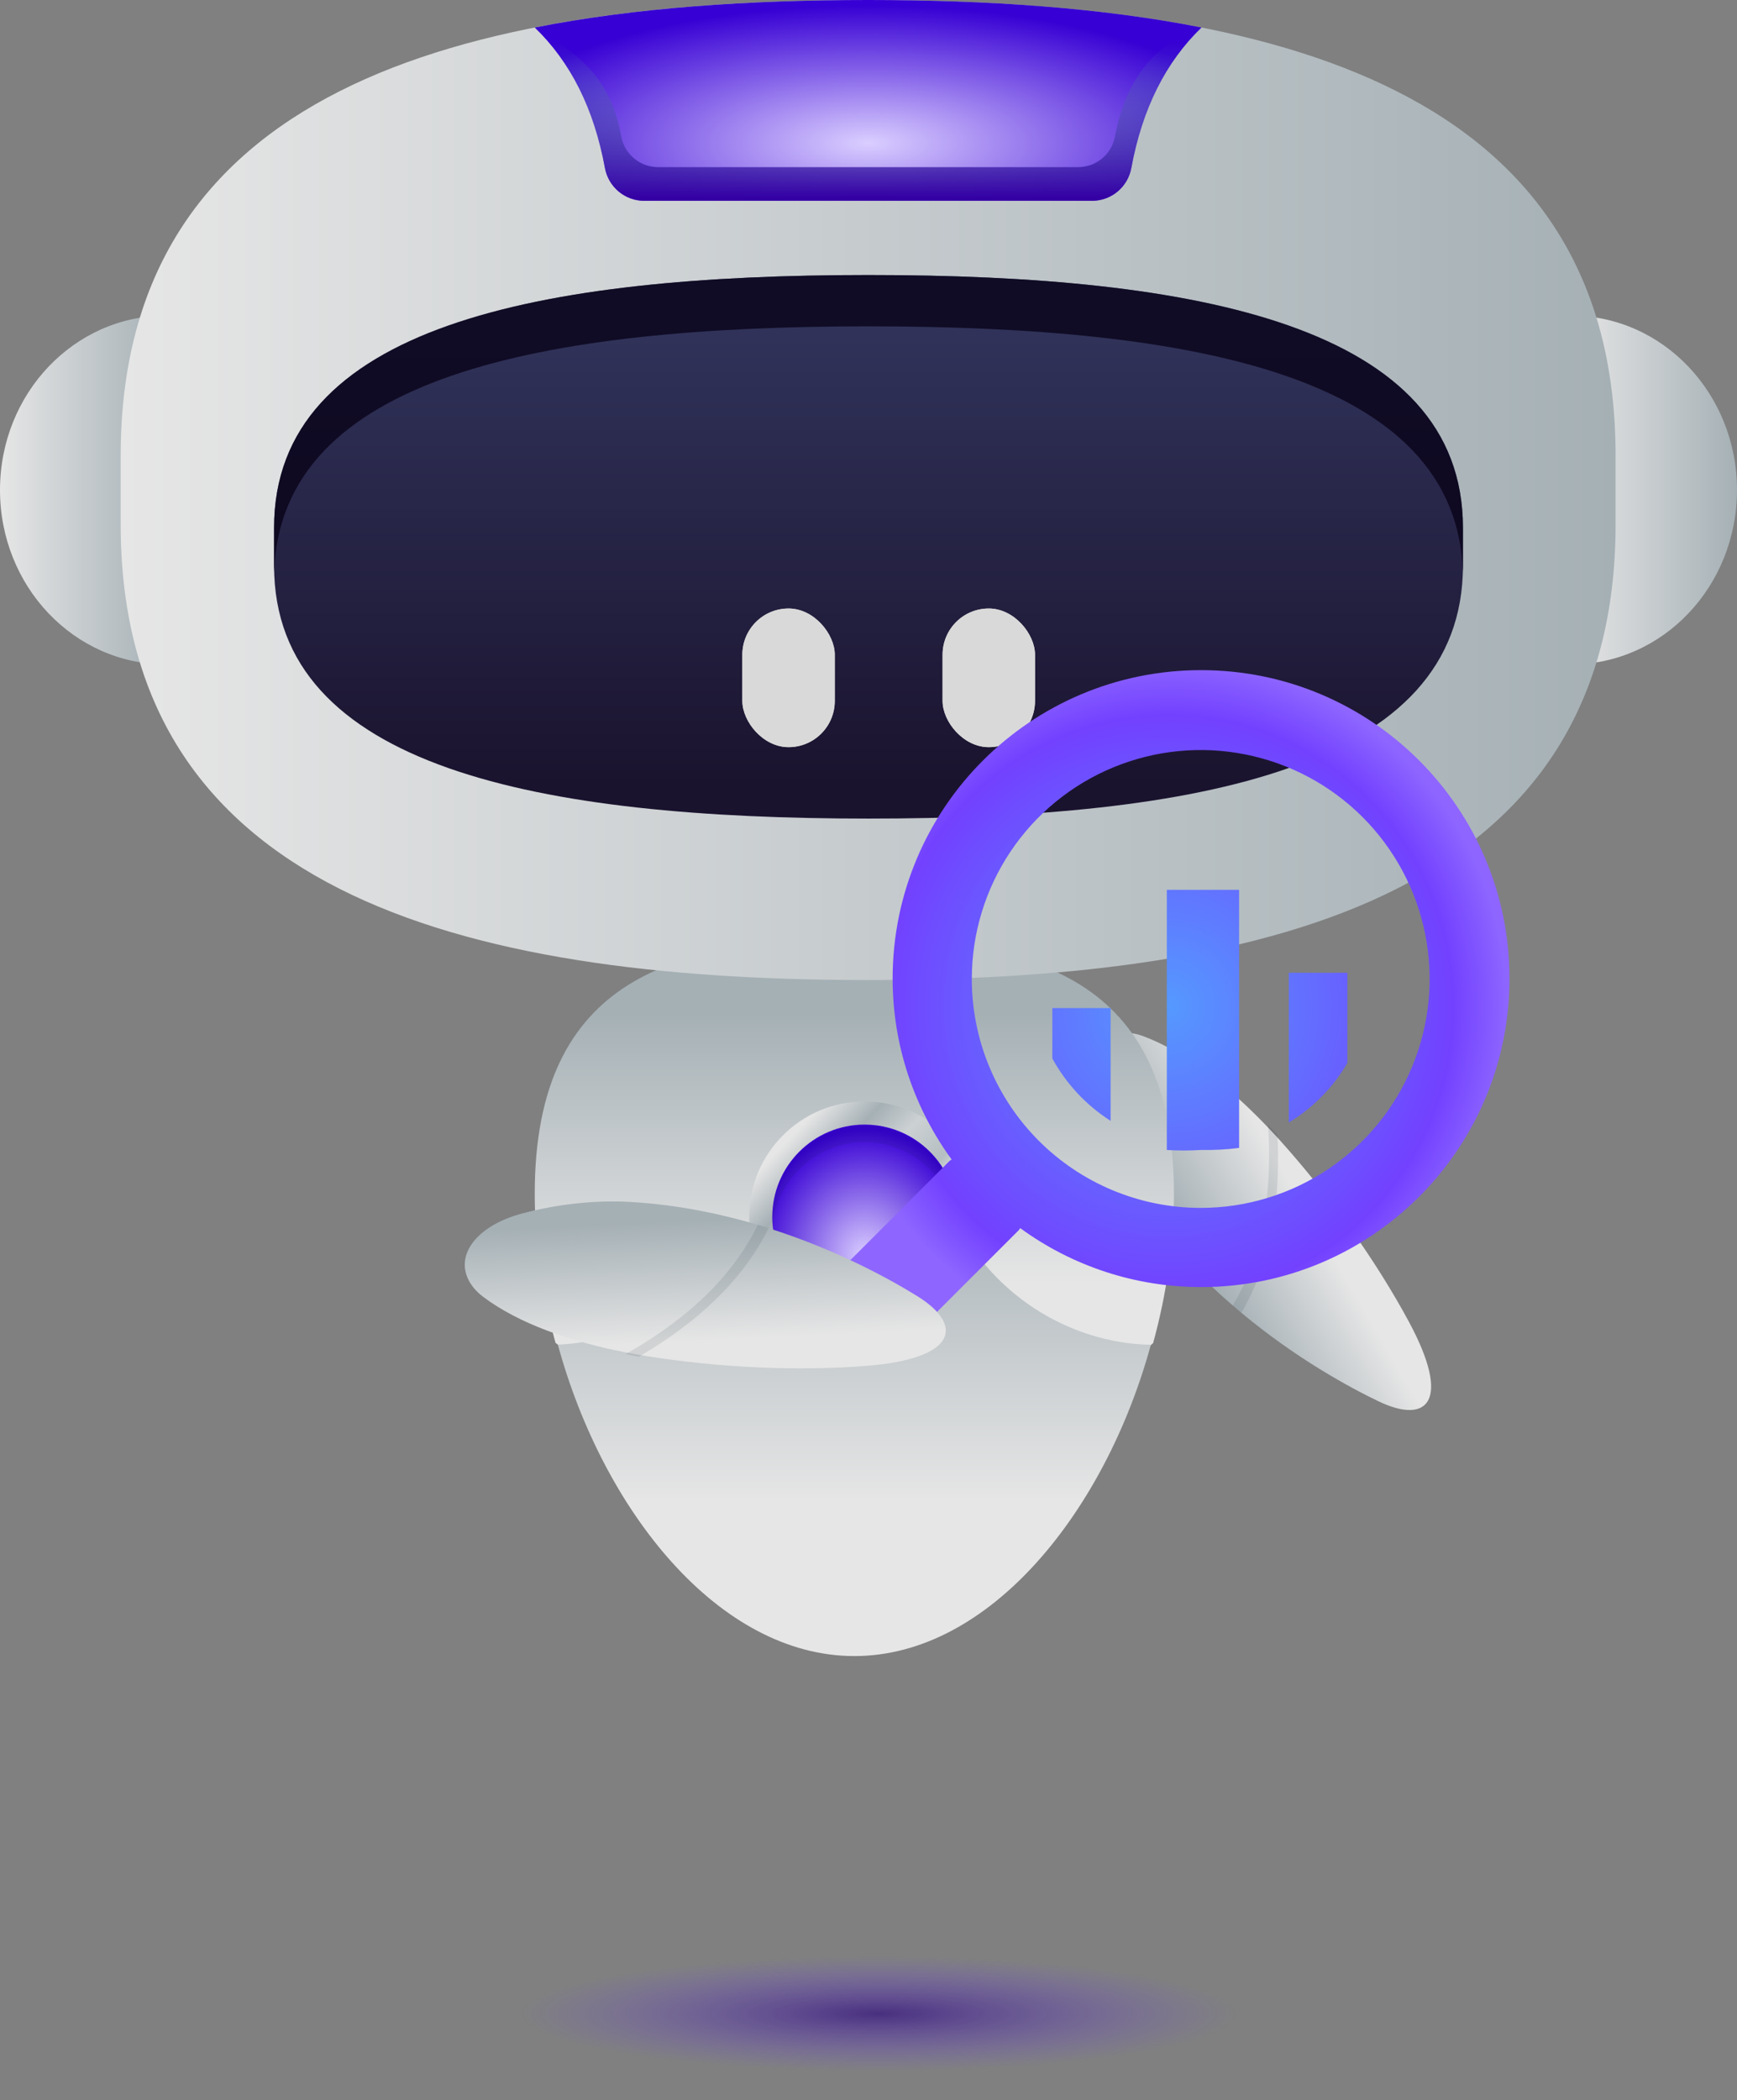 <svg width="134" height="162" viewBox="0 0 134 162" fill="none" xmlns="http://www.w3.org/2000/svg">
<rect x="0" y="0" width="134" height="162" fill="#808080" stroke="none"/>
<path d="M88.343 93.445C90.422 96.281 92.773 98.691 95.106 100.703C95.328 100.895 95.551 101.084 95.773 101.269C100.055 104.831 104.182 107.051 106.354 108.092C110.115 109.892 112.008 108.117 108.693 101.96C106.135 97.207 102.543 92.193 98.799 88.023C98.658 87.865 98.516 87.709 98.373 87.554C98.135 87.296 97.895 87.04 97.651 86.788C94.659 83.677 91.357 81.109 88.232 79.936C87.366 79.607 86.539 79.57 85.842 79.83C84.099 80.488 83.547 82.937 84.492 85.848C85.331 88.434 86.654 91.143 88.343 93.445Z" fill="url(#paint0_linear_582_1336)"/>
<path opacity="0.1" d="M95.094 100.711C95.317 100.901 95.54 101.086 95.762 101.268C97.898 97.631 98.832 93.038 98.549 87.542C98.311 87.286 98.071 87.034 97.828 86.785C98.028 89.911 97.835 92.755 97.25 95.27C96.774 97.291 96.05 99.12 95.094 100.711Z" fill="#131E2E"/>
<path d="M90.564 92.079C90.564 95.901 89.995 99.82 88.957 103.596C76.665 114.591 57.423 114.203 42.857 103.584C41.819 99.813 41.252 95.897 41.252 92.079C41.252 75.244 52.291 72.483 65.908 72.483C79.526 72.483 90.564 75.244 90.564 92.079Z" fill="url(#paint1_linear_582_1336)"/>
<path d="M88.782 103.726C85.272 116.562 76.355 127.737 65.909 127.737C55.462 127.737 46.541 116.557 43.035 103.715C43.568 103.692 44.099 103.644 44.63 103.569C48.679 102.987 52.404 100.973 55.16 97.874C56.924 95.877 58.234 93.484 60.074 91.558C60.088 91.542 60.104 91.527 60.119 91.511C63.199 88.322 68.233 88.322 71.313 91.511L71.358 91.558C73.197 93.484 74.507 95.877 76.272 97.874C79.028 100.973 82.752 102.987 86.802 103.569C87.458 103.661 88.12 103.714 88.782 103.726Z" fill="url(#paint2_linear_582_1336)"/>
<path d="M66.698 102.784C71.616 102.784 75.602 98.794 75.602 93.872C75.602 88.95 71.616 84.96 66.698 84.96C61.781 84.96 57.794 88.95 57.794 93.872C57.794 98.794 61.781 102.784 66.698 102.784Z" fill="url(#paint3_linear_582_1336)"/>
<path d="M66.698 100.999C70.631 100.999 73.819 97.808 73.819 93.871C73.819 89.935 70.631 86.744 66.698 86.744C62.765 86.744 59.577 89.935 59.577 93.871C59.577 97.808 62.765 100.999 66.698 100.999Z" fill="url(#paint4_radial_582_1336)"/>
<path opacity="0.1" d="M73.82 93.872C73.82 94.1 73.809 94.326 73.787 94.549C73.619 92.783 72.8 91.143 71.489 89.95C70.178 88.756 68.47 88.095 66.698 88.095C64.926 88.095 63.218 88.756 61.907 89.95C60.596 91.143 59.777 92.783 59.609 94.549C59.587 94.326 59.577 94.1 59.577 93.872C59.596 91.994 60.354 90.199 61.688 88.878C63.021 87.556 64.822 86.815 66.698 86.815C68.575 86.815 70.375 87.556 71.709 88.878C73.042 90.199 73.801 91.994 73.82 93.872Z" fill="#131E2E"/>
<path d="M12.783 51.245C5.723 51.245 0 45.229 0 37.796C0 30.363 5.723 24.347 12.783 24.347V51.245Z" fill="url(#paint5_linear_582_1336)"/>
<path d="M121.218 51.245C128.278 51.245 134 45.224 134 37.796C134 30.368 128.279 24.347 121.218 24.347V51.245Z" fill="url(#paint6_linear_582_1336)"/>
<path d="M124.635 40.434C124.635 68.551 98.818 75.593 66.972 75.593C35.126 75.593 9.309 68.551 9.309 40.434V35.163C9.309 7.044 35.126 0 66.972 0C98.818 0 124.635 7.044 124.635 35.159V40.434Z" fill="url(#paint7_linear_582_1336)"/>
<path d="M112.858 43.638C112.858 59.234 92.326 63.14 67.001 63.14C41.675 63.14 21.143 59.237 21.143 43.638V40.716C21.143 25.12 41.674 21.214 67.001 21.214C92.327 21.214 112.858 25.12 112.858 40.716V43.638Z" fill="url(#paint8_linear_582_1336)"/>
<path opacity="0.76" d="M112.857 40.716V43.638C112.857 43.812 112.857 43.985 112.849 44.156C112.4 28.991 92.044 25.172 67.001 25.172C41.958 25.172 21.598 28.991 21.151 44.156C21.146 43.985 21.143 43.812 21.143 43.638V40.716C21.143 25.12 41.673 21.214 67.001 21.214C92.328 21.214 112.857 25.12 112.857 40.716Z" fill="#070115"/>
<path d="M92.692 2.122C89.94 4.778 88.122 8.364 87.27 12.979C87.137 13.686 86.76 14.324 86.206 14.783C85.651 15.241 84.954 15.491 84.235 15.489H49.709C48.989 15.491 48.292 15.242 47.737 14.783C47.183 14.325 46.806 13.686 46.672 12.979C45.825 8.364 44.004 4.778 41.252 2.124C48.994 0.593 57.729 0 66.972 0C76.215 0 84.954 0.593 92.692 2.122Z" fill="url(#paint9_radial_582_1336)"/>
<path d="M92.692 2.122C89.94 4.778 88.122 8.363 87.27 12.979C87.137 13.686 86.76 14.324 86.206 14.782C85.651 15.241 84.954 15.491 84.235 15.488H49.709C48.989 15.491 48.292 15.241 47.737 14.783C47.183 14.324 46.806 13.686 46.672 12.979C45.825 8.363 44.004 4.778 41.252 2.124C44.965 4.331 47.133 6.207 47.927 10.537C48.053 11.201 48.407 11.8 48.928 12.23C49.448 12.66 50.103 12.894 50.778 12.891H83.166C83.841 12.893 84.495 12.659 85.015 12.229C85.535 11.799 85.889 11.201 86.014 10.537C86.811 6.207 89.062 3.299 92.692 2.122Z" fill="url(#paint10_linear_582_1336)"/>
<path opacity="0.63" d="M67.79 161.266C85.215 161.266 99.339 158.681 99.339 155.493C99.339 152.304 85.215 149.719 67.79 149.719C50.367 149.719 36.242 152.304 36.242 155.493C36.242 158.681 50.367 161.266 67.79 161.266Z" fill="url(#paint11_radial_582_1336)"/>
<rect x="57.268" y="46.936" width="7.13" height="10.694" rx="3.565" fill="#D9D9D9"/>
<rect x="72.715" y="46.936" width="7.13" height="10.694" rx="3.565" fill="#D9D9D9"/>
<rect x="57.268" y="46.936" width="7.13" height="10.694" rx="3.565" fill="#D9D9D9"/>
<rect x="72.715" y="46.936" width="7.13" height="10.694" rx="3.565" fill="#D9D9D9"/>
<path d="M103.943 75.032H99.422V86.586C101.292 85.457 102.847 83.875 103.943 81.986V75.032ZM63.892 98.906C63.687 99.114 63.572 99.394 63.572 99.686C63.572 99.978 63.687 100.258 63.892 100.466L67.672 104.247C67.88 104.452 68.16 104.567 68.452 104.567C68.744 104.567 69.024 104.452 69.232 104.247L78.591 94.888C78.597 94.882 78.602 94.877 78.607 94.872C78.651 94.828 78.668 94.773 78.701 94.727C82.753 97.685 87.64 99.278 92.656 99.276C105.796 99.276 116.449 88.624 116.449 75.482C116.449 62.34 105.796 51.69 92.654 51.69C79.512 51.69 68.862 62.342 68.862 75.484C68.862 80.703 70.563 85.515 73.414 89.437C73.359 89.474 73.299 89.499 73.251 89.547L63.892 98.906ZM74.969 75.482C74.975 71.992 76.015 68.582 77.957 65.682C79.9 62.782 82.658 60.523 85.883 59.191C89.109 57.858 92.657 57.51 96.08 58.193C99.503 58.875 102.646 60.556 105.114 63.024C107.582 65.492 109.263 68.636 109.946 72.058C110.628 75.481 110.281 79.029 108.948 82.255C107.615 85.48 105.356 88.239 102.456 90.181C99.557 92.124 96.147 93.163 92.656 93.169H92.604C90.284 93.165 87.989 92.705 85.847 91.814C83.706 90.924 81.761 89.62 80.123 87.978C78.486 86.335 77.188 84.386 76.303 82.242C75.419 80.098 74.966 77.801 74.969 75.482ZM85.677 86.454C83.797 85.254 82.251 83.599 81.182 81.642V77.755H85.677V86.454ZM95.591 88.542C94.617 88.668 93.637 88.719 92.656 88.701C91.775 88.756 90.894 88.756 90.013 88.701V68.636H95.589V88.542H95.591Z" fill="url(#paint12_radial_582_1336)"/>
<path d="M48.697 92.713C52.207 92.924 55.508 93.599 58.465 94.478C58.748 94.562 59.027 94.647 59.303 94.735C64.621 96.42 68.728 98.711 70.783 99.988C74.338 102.197 73.878 104.784 66.907 105.349C61.527 105.785 55.366 105.485 49.831 104.592C49.622 104.559 49.414 104.524 49.206 104.487C48.859 104.427 48.514 104.363 48.17 104.295C43.933 103.459 39.982 102.061 37.298 100.047C36.551 99.491 36.071 98.807 35.91 98.072C35.514 96.226 37.27 94.41 40.226 93.614C42.853 92.906 45.846 92.542 48.697 92.713Z" fill="url(#paint13_linear_582_1336)"/>
<path opacity="0.1" d="M58.465 94.463C58.745 94.549 59.022 94.637 59.296 94.726C57.405 98.544 54.058 101.863 49.291 104.644C48.947 104.582 48.605 104.517 48.264 104.447C50.996 102.899 53.278 101.171 55.071 99.29C56.508 97.774 57.649 96.152 58.465 94.463Z" fill="#131E2E"/>
<defs>
<linearGradient id="paint0_linear_582_1336" x1="100.394" y1="92.627" x2="92.455" y2="97.253" gradientUnits="userSpaceOnUse">
<stop stop-color="#E6E6E6"/>
<stop offset="1" stop-color="#A5B0B5"/>
</linearGradient>
<linearGradient id="paint1_linear_582_1336" x1="65.908" y1="98.969" x2="65.908" y2="78.183" gradientUnits="userSpaceOnUse">
<stop stop-color="#E6E6E6"/>
<stop offset="1" stop-color="#A5B0B5"/>
</linearGradient>
<linearGradient id="paint2_linear_582_1336" x1="65.909" y1="115.867" x2="65.909" y2="91.369" gradientUnits="userSpaceOnUse">
<stop stop-color="#E6E6E6"/>
<stop offset="1" stop-color="#A5B0B5"/>
</linearGradient>
<linearGradient id="paint3_linear_582_1336" x1="60.603" y1="88.123" x2="72.81" y2="99.615" gradientUnits="userSpaceOnUse">
<stop stop-color="#E6E6E6"/>
<stop offset="0.2" stop-color="#A5B0B5"/>
<stop offset="0.37" stop-color="#CCD1D3"/>
<stop offset="0.57" stop-color="#B5BEC2"/>
<stop offset="0.74" stop-color="white"/>
<stop offset="1" stop-color="#A5B0B5"/>
</linearGradient>
<radialGradient id="paint4_radial_582_1336" cx="0" cy="0" r="1" gradientUnits="userSpaceOnUse" gradientTransform="translate(66.698 96.906) scale(8.404 9.786)">
<stop stop-color="#DACEFF"/>
<stop offset="1" stop-color="#3700D4"/>
</radialGradient>
<linearGradient id="paint5_linear_582_1336" x1="0" y1="37.796" x2="12.783" y2="37.796" gradientUnits="userSpaceOnUse">
<stop stop-color="#E6E6E6"/>
<stop offset="1" stop-color="#A5B0B5"/>
</linearGradient>
<linearGradient id="paint6_linear_582_1336" x1="121.219" y1="37.796" x2="134.001" y2="37.796" gradientUnits="userSpaceOnUse">
<stop stop-color="#E6E6E6"/>
<stop offset="1" stop-color="#A5B0B5"/>
</linearGradient>
<linearGradient id="paint7_linear_582_1336" x1="9.309" y1="37.797" x2="124.635" y2="37.797" gradientUnits="userSpaceOnUse">
<stop stop-color="#E6E6E6"/>
<stop offset="1" stop-color="#A5B0B5"/>
</linearGradient>
<linearGradient id="paint8_linear_582_1336" x1="67.001" y1="25.945" x2="67.001" y2="60.596" gradientUnits="userSpaceOnUse">
<stop stop-color="#303259"/>
<stop offset="1" stop-color="#1A132E"/>
</linearGradient>
<radialGradient id="paint9_radial_582_1336" cx="0" cy="0" r="1" gradientUnits="userSpaceOnUse" gradientTransform="translate(66.972 11.042) scale(30.354 10.633)">
<stop stop-color="#DACEFF"/>
<stop offset="1" stop-color="#3700D4"/>
</radialGradient>
<linearGradient id="paint10_linear_582_1336" x1="66.972" y1="3.238" x2="66.972" y2="15.26" gradientUnits="userSpaceOnUse">
<stop stop-color="#5792AD" stop-opacity="0"/>
<stop offset="1" stop-color="#3400A4"/>
</linearGradient>
<radialGradient id="paint11_radial_582_1336" cx="0" cy="0" r="1" gradientUnits="userSpaceOnUse" gradientTransform="translate(67.79 155.325) scale(30.129 4.825)">
<stop stop-color="#28007E"/>
<stop offset="0.92" stop-color="#7241FF" stop-opacity="0"/>
</radialGradient>
<radialGradient id="paint12_radial_582_1336" cx="0" cy="0" r="1" gradientUnits="userSpaceOnUse" gradientTransform="translate(90.141 77.625) rotate(-89.16) scale(26.789 26.189)">
<stop stop-color="#5599FF"/>
<stop offset="0.837" stop-color="#7241FF"/>
<stop offset="1" stop-color="#8E66FF"/>
</radialGradient>
<linearGradient id="paint13_linear_582_1336" x1="54.562" y1="103.418" x2="54.128" y2="94.119" gradientUnits="userSpaceOnUse">
<stop stop-color="#E6E6E6"/>
<stop offset="1" stop-color="#A5B0B5"/>
</linearGradient>
</defs>
</svg>
